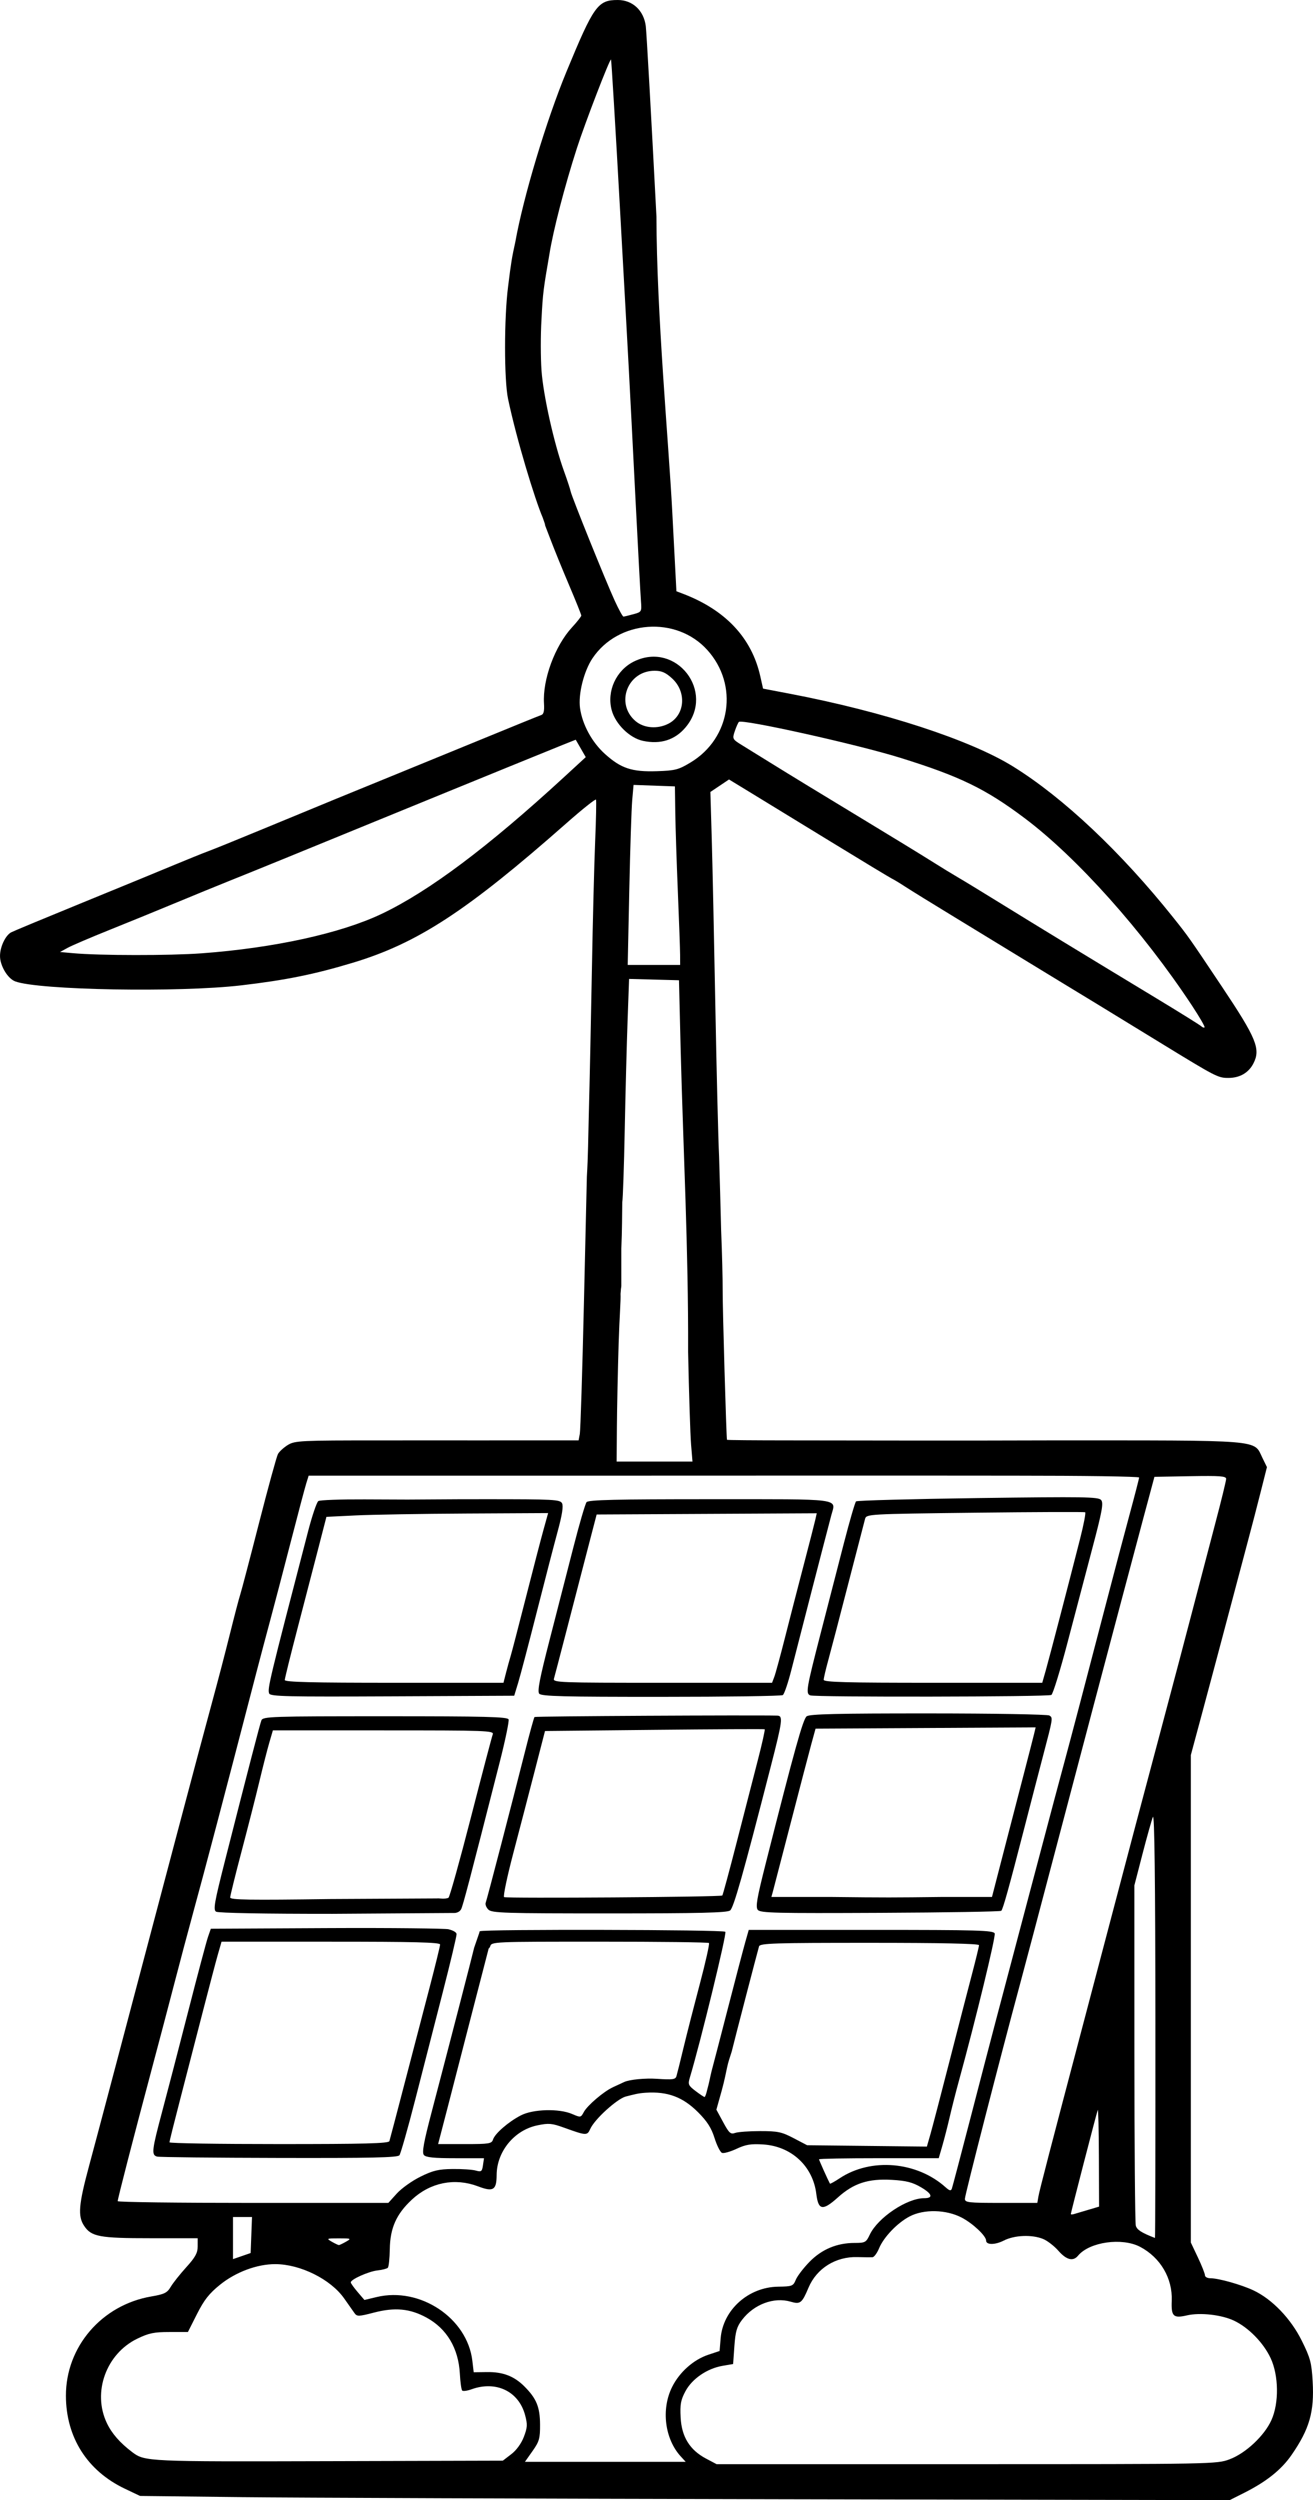 <?xml version="1.0" encoding="UTF-8" standalone="no"?>
<!-- Created with Inkscape (http://www.inkscape.org/) -->

<svg
   width="147.609mm"
   height="281.062mm"
   viewBox="0 0 147.609 281.062"
   version="1.1"
   id="svg5525"
   inkscape:version="1.1.2 (0a00cf5339, 2022-02-04)"
   sodipodi:docname="solar_wind.svg"
   xmlns:inkscape="http://www.inkscape.org/namespaces/inkscape"
   xmlns:sodipodi="http://sodipodi.sourceforge.net/DTD/sodipodi-0.dtd"
   xmlns="http://www.w3.org/2000/svg"
   xmlns:svg="http://www.w3.org/2000/svg">
  <sodipodi:namedview
     id="namedview5527"
     pagecolor="#505050"
     bordercolor="#ffffff"
     borderopacity="1"
     inkscape:pageshadow="0"
     inkscape:pageopacity="0"
     inkscape:pagecheckerboard="1"
     inkscape:document-units="mm"
     showgrid="false"
     inkscape:zoom="0.75098906"
     inkscape:cx="76.565696"
     inkscape:cy="412.12318"
     inkscape:window-width="1920"
     inkscape:window-height="1018"
     inkscape:window-x="0"
     inkscape:window-y="28"
     inkscape:window-maximized="1"
     inkscape:current-layer="layer1" />
  <defs
     id="defs5522" />
  <g
     inkscape:label="Layer 1"
     inkscape:groupmode="layer"
     id="layer1"
     transform="translate(14.78,34.6)">
    <path
       style="fill:#000000;stroke-width:0.265"
       d="m 12.206,246.123 -11.245,-0.132 -1.72,-0.82 c -4.219,-2.01 -6.603,-5.776 -6.611,-10.443 -0.01,-5.511 4.031,-10.209 9.603,-11.163 1.471,-0.252 1.78,-0.405 2.178,-1.078 0.255,-0.431 1.041,-1.423 1.748,-2.203 1.02,-1.126 1.285,-1.609 1.285,-2.342 V 217.019 H 2.144 c -5.768,0 -6.665,-0.17 -7.48,-1.412 -0.707,-1.079 -0.599,-2.383 0.553,-6.657 0.588,-2.183 1.728,-6.469 2.533,-9.525 0.805,-3.056 2.173,-8.235 3.04,-11.509 0.867,-3.274 2.851,-10.775 4.409,-16.669 1.558,-5.894 3.304,-12.442 3.882,-14.552 0.577,-2.11 1.464,-5.503 1.969,-7.541 0.506,-2.037 1.036,-4.061 1.178,-4.498 0.142,-0.437 1.092,-4.053 2.111,-8.037 1.019,-3.984 1.976,-7.473 2.126,-7.753 0.15,-0.28 0.652,-0.741 1.116,-1.024 0.794,-0.484 1.404,-0.514 10.488,-0.515 l 9.645,-9.9e-4 c -0.396,0.003 1.491,0 6.43,0 h 6.121 l 0.138,-0.728 c 0.076,-0.4 0.285,-7.07 0.465,-14.821 l 0.327,-14.094 v 0 0 0 c 0.14,-2.258 0.154,-4.534 0.214,-6.798 0.097,-3.605 0.255,-11.019 0.353,-16.476 0.097,-5.457 0.262,-11.946 0.365,-14.42 0.104,-2.474 0.146,-4.587 0.095,-4.696 -0.051,-0.109 -1.545,1.082 -3.319,2.647 -11.213,9.89 -16.752,13.506 -24.055,15.702 -4.314,1.298 -7.49,1.94 -12.508,2.53 -6.969,0.819 -22.818,0.54 -25.417,-0.448 -0.845,-0.321 -1.701,-1.754 -1.702,-2.851 -0.001,-1.028 0.608,-2.317 1.259,-2.664 0.253,-0.135 3.854,-1.632 8.001,-3.327 C -1.374,65.188 3.27,63.279 4.798,62.64 6.326,62.002 8.052,61.305 8.634,61.091 9.216,60.878 11.836,59.815 14.455,58.731 c 6.331,-2.622 11.425,-4.715 15.61,-6.416 1.892,-0.769 6.178,-2.524 9.525,-3.9 3.347,-1.377 6.26,-2.559 6.472,-2.627 0.279,-0.089 0.367,-0.455 0.314,-1.313 -0.165,-2.684 1.228,-6.462 3.152,-8.55 0.573,-0.622 1.042,-1.218 1.042,-1.324 0,-0.107 -0.616,-1.641 -1.368,-3.41 -0.752,-1.769 -1.703,-4.105 -2.112,-5.193 -1.419,-3.686 0,0 -0.858,-2.408 -0.882,-2.059 -2.932,-8.759 -3.895,-13.342 -0.452,-2.15 -0.45,-9.145 0.004,-12.634 0.331,-2.72 0.437,-3.309 0.813,-5.02 0.907,-5.076 3.482,-13.65 5.744,-19.123 3.078,-7.449 3.522,-8.07 5.775,-8.07 1.66,0 2.919,1.171 3.146,2.926 0.084,0.646 0.624,10.281 1.2,21.411 0.021,10.946 1.364,25.254 1.777,33.174 l 0.468,8.96 0.673,0.254 c 4.822,1.822 7.787,4.969 8.755,9.295 l 0.312,1.393 3.079,0.589 c 10.515,2.01 20.205,5.173 25.039,8.173 5.645,3.503 12.108,9.598 17.992,16.968 1.697,2.126 1.771,2.23 5.455,7.744 3.916,5.861 4.4,7.042 3.553,8.678 -0.539,1.042 -1.532,1.614 -2.804,1.614 -1.171,0 -1.368,-0.102 -7.661,-3.958 -5.81,-3.561 -9.579,-5.863 -10.848,-6.626 -0.655,-0.394 -2.798,-1.701 -4.763,-2.904 -1.965,-1.203 -5.455,-3.334 -7.756,-4.734 -2.301,-1.4 -4.682,-2.872 -5.292,-3.27 -0.609,-0.398 -1.286,-0.808 -1.505,-0.911 -0.218,-0.103 -3.314,-1.974 -6.879,-4.157 -3.565,-2.183 -7.597,-4.649 -8.96,-5.481 l -2.478,-1.511 -1.047,0.703 -1.047,0.703 0.151,5.159 c 0.083,2.838 0.265,11.291 0.405,18.785 0.14,7.494 0.33,15.154 0.422,17.022 0.16,5.56 0.085,2.635 0.23,8.305 0.102,2.442 0.18,5.511 0.173,6.821 -0.011,1.967 0.412,16.517 0.486,16.735 0.012,0.036 3.141,0.066 6.953,0.066 9.738,0.015 19.511,0.037 29.073,5.3e-4 24.548,5.3e-4 23.153,-0.113 24.168,1.966 l 0.508,1.04 -0.705,2.796 c -0.388,1.538 -1.008,3.927 -1.379,5.31 -0.37,1.382 -1.334,5.014 -2.142,8.07 -0.807,3.056 -2.112,7.95 -2.899,10.876 l -1.431,5.32 v 27.399 27.399 l 0.794,1.677 c 0.436,0.923 0.794,1.826 0.794,2.008 1.2e-4,0.182 0.273,0.331 0.606,0.331 0.925,0 3.463,0.714 4.842,1.362 2.103,0.989 4.206,3.177 5.435,5.657 0.966,1.949 1.103,2.464 1.224,4.582 0.195,3.424 -0.352,5.336 -2.361,8.25 -1.141,1.655 -2.806,2.993 -5.276,4.241 l -1.691,0.854 -50.006,-0.104 c -27.503,-0.057 -55.066,-0.163 -61.251,-0.236 z m 111.25,-4.253 c 1.807,-0.676 3.91,-2.647 4.7,-4.407 0.864,-1.922 0.822,-5.018 -0.095,-6.974 -0.809,-1.725 -2.488,-3.439 -4.121,-4.207 -1.412,-0.664 -3.805,-0.931 -5.279,-0.59 -1.533,0.355 -1.784,0.115 -1.713,-1.638 0.102,-2.518 -1.26,-4.849 -3.539,-6.058 -2.041,-1.082 -5.707,-0.565 -6.995,0.987 -0.556,0.669 -1.295,0.485 -2.203,-0.549 -0.466,-0.531 -1.233,-1.126 -1.703,-1.323 -1.25,-0.522 -3.234,-0.446 -4.444,0.172 -0.98,0.5 -1.984,0.501 -1.984,0.003 0,-0.528 -1.491,-1.932 -2.746,-2.586 -1.752,-0.913 -4.25,-0.969 -5.853,-0.131 -1.369,0.715 -2.907,2.318 -3.43,3.574 -0.227,0.546 -0.561,1.002 -0.741,1.015 -0.18,0.012 -0.946,0.004 -1.702,-0.018 -2.432,-0.073 -4.579,1.27 -5.493,3.436 -0.739,1.751 -0.923,1.896 -2.003,1.579 -1.887,-0.553 -4.133,0.287 -5.477,2.049 -0.58,0.761 -0.737,1.301 -0.854,2.945 l -0.143,2.013 -1.179,0.2 c -1.735,0.295 -3.429,1.453 -4.179,2.855 -0.531,0.994 -0.621,1.483 -0.542,2.965 0.115,2.165 1.03,3.644 2.853,4.609 l 1.187,0.628 h 28.106 c 27.802,0 28.122,-0.006 29.574,-0.549 z m -80.76,-0.571 c 0.58,-0.443 1.129,-1.198 1.415,-1.947 0.404,-1.059 0.423,-1.39 0.139,-2.452 -0.714,-2.671 -3.261,-3.896 -6.024,-2.897 -0.48,0.173 -0.95,0.237 -1.045,0.142 -0.095,-0.095 -0.214,-0.947 -0.264,-1.893 -0.15,-2.854 -1.468,-5.072 -3.754,-6.314 -1.857,-1.01 -3.543,-1.17 -5.892,-0.561 -1.728,0.448 -1.917,0.454 -2.194,0.067 -0.167,-0.233 -0.688,-0.974 -1.158,-1.645 -1.513,-2.163 -4.936,-3.868 -7.765,-3.868 -2.039,0 -4.429,0.891 -6.186,2.307 -1.232,0.993 -1.794,1.706 -2.598,3.296 l -1.025,2.029 H 4.273 c -1.735,0 -2.325,0.122 -3.618,0.749 -3.503,1.697 -5.065,6.02 -3.427,9.48 0.559,1.18 1.485,2.24 2.872,3.285 1.392,1.05 1.72,1.064 22.05,1.005 l 19.6,-0.057 z m 19.063,0.26 c -1.81,-1.976 -2.228,-5.312 -0.979,-7.819 0.834,-1.674 2.405,-3.069 4.083,-3.626 l 1.254,-0.416 0.119,-1.433 c 0.265,-3.196 3.117,-5.752 6.47,-5.799 1.573,-0.022 1.683,-0.065 1.979,-0.777 0.172,-0.415 0.861,-1.317 1.531,-2.005 1.379,-1.416 3.092,-2.136 5.081,-2.136 1.185,0 1.291,-0.058 1.705,-0.931 0.907,-1.911 4.177,-4.102 6.116,-4.098 1.047,0.003 0.909,-0.486 -0.344,-1.22 -0.971,-0.569 -1.666,-0.747 -3.281,-0.841 -2.663,-0.154 -4.299,0.377 -6.07,1.969 -1.718,1.544 -2.206,1.466 -2.433,-0.392 -0.38,-3.109 -2.792,-5.354 -5.969,-5.556 -1.387,-0.088 -1.965,0.006 -2.995,0.488 -0.702,0.329 -1.437,0.536 -1.635,0.46 -0.197,-0.076 -0.576,-0.826 -0.841,-1.668 -0.362,-1.147 -0.826,-1.874 -1.852,-2.901 -1.717,-1.717 -3.416,-2.352 -5.879,-2.195 -0.871,0.056 -1.274,0.179 -2.331,0.448 -0.1,-1.183 -3.032,0.078 -1.38,-1.059 l 1.292,-0.597 c 0.598,-0.276 2.367,-0.446 3.671,-0.357 1.767,0.121 2.083,0.079 2.196,-0.296 0.073,-0.241 0.433,-1.687 0.8,-3.215 0.367,-1.528 1.194,-4.764 1.837,-7.191 0.643,-2.427 1.101,-4.481 1.018,-4.564 -0.083,-0.083 -5.62,-0.152 -12.303,-0.152 -12.032,0 -12.153,0.005 -12.293,0.543 -0.517,1.116 -1.492,-1.353 -1.163,-1.714 0.394,-0.243 27.357,-0.185 27.602,0.06 0.183,0.183 -2.788,12.385 -3.987,16.376 -0.234,0.779 -0.184,0.899 0.632,1.521 0.487,0.372 0.944,0.676 1.015,0.676 0.071,0 0.189,-0.328 0.312,-0.86 0.226,-0.807 0.312,-1.386 0.486,-2.075 0.1,-0.35 0.901,-3.435 1.782,-6.854 0.881,-3.42 1.779,-6.843 1.996,-7.607 l 0.395,-1.389 h 13.748 c 12.02,0 13.767,0.05 13.901,0.4 0.133,0.347 -2.142,9.714 -4.014,16.534 -0.34,1.237 -0.809,3.08 -1.043,4.096 -0.234,1.016 -0.607,2.474 -0.83,3.241 l -0.405,1.394 h -6.728 c -3.7,0 -6.728,0.056 -6.728,0.125 0,0.097 0.99,2.306 1.227,2.739 0.026,0.047 0.523,-0.229 1.104,-0.613 3.508,-2.321 8.647,-1.886 11.883,1.007 0.468,0.418 0.615,0.45 0.72,0.156 0.072,-0.204 1.027,-3.823 2.12,-8.043 2.337,-9.016 2.958,-11.379 6.358,-24.209 1.408,-5.312 2.788,-10.52 3.067,-11.576 0.279,-1.055 0.758,-2.841 1.065,-3.969 0.692,-2.544 2.553,-9.624 4.676,-17.793 0.889,-3.42 2.099,-8 2.689,-10.178 0.59,-2.178 1.073,-4.053 1.073,-4.167 0,-0.114 -6.332,-0.207 -14.072,-0.207 -16.101,-0.021 -28.91,0 -46.853,0 H 19.92 l -0.269,0.86 c -0.148,0.473 -0.944,3.479 -1.77,6.681 -0.826,3.201 -1.855,7.131 -2.287,8.731 -0.432,1.601 -1.126,4.22 -1.542,5.821 -3.932,15.134 -5.611,21.513 -7.145,27.135 -0.578,2.119 -1.511,5.631 -2.074,7.805 -0.563,2.174 -1.77,6.751 -2.683,10.171 -1.952,7.315 -3.694,14.073 -3.699,14.354 -0.002,0.109 6.843,0.198 15.21,0.198 H 28.876 l 0.954,-1.056 c 0.525,-0.581 1.721,-1.434 2.659,-1.895 1.411,-0.695 2.034,-0.844 3.61,-0.862 1.047,-0.013 2.218,0.065 2.602,0.173 0.629,0.177 0.709,0.118 0.814,-0.595 l 0.116,-0.791 h -3.229 c -2.408,0 -3.305,-0.092 -3.529,-0.362 -0.229,-0.276 -0.023,-1.418 0.873,-4.829 1.85,-7.045 4.585,-17.621 4.777,-18.468 l 0.639,-1.854 c 0.103,1.156 0.326,1.539 0.989,1.962 l -1.889,7.301 c -0.975,3.769 -2.216,8.613 -2.774,10.76 l -1.016,3.903 h 3.005 c 2.741,0 3.019,-0.045 3.168,-0.513 0.214,-0.673 1.721,-1.983 3.121,-2.711 1.377,-0.716 4.308,-0.795 5.783,-0.156 0.941,0.408 0.969,0.403 1.306,-0.227 0.397,-0.742 2.239,-2.313 3.255,-2.776 1.37,-0.738 2.806,0.579 1.38,1.059 -0.959,0.317 -3.397,2.485 -3.917,3.625 -0.347,0.761 -0.432,0.756 -2.947,-0.15 -1.37,-0.494 -1.719,-0.523 -3.003,-0.257 -2.587,0.537 -4.557,2.942 -4.57,5.579 -0.008,1.699 -0.378,1.928 -2.078,1.282 -2.628,-0.999 -5.387,-0.445 -7.464,1.498 -1.743,1.63 -2.432,3.183 -2.471,5.565 -0.017,1.043 -0.117,1.982 -0.221,2.086 -0.104,0.104 -0.624,0.238 -1.154,0.296 -1.009,0.111 -3.03,1.017 -3.011,1.349 0.006,0.106 0.354,0.594 0.773,1.084 l 0.762,0.891 1.375,-0.33 c 4.881,-1.171 10.188,2.361 10.756,7.158 l 0.154,1.298 1.494,-0.021 c 1.794,-0.025 3.048,0.456 4.204,1.612 1.356,1.356 1.751,2.318 1.761,4.288 0.008,1.569 -0.086,1.899 -0.846,2.977 l -0.854,1.212 h 9.037 9.037 l -0.545,-0.595 z M 2.88,207.841 c -0.655,-0.171 -0.594,-0.703 0.573,-5.07 0.57,-2.132 1.89,-7.209 2.932,-11.284 1.043,-4.075 2.04,-7.825 2.216,-8.334 l 0.32,-0.926 13.218,-0.073 c 7.27,-0.04 13.17,0.05 13.498,0.129 0.341,0.083 0.911,0.288 0.911,0.56 0,0.26 -0.7,3.205 -1.556,6.543 -0.856,3.339 -2.243,8.749 -3.083,12.024 -0.84,3.274 -1.643,6.102 -1.784,6.284 -0.2,0.258 -3.193,0.324 -13.519,0.3 -7.295,-0.017 -13.471,-0.085 -13.726,-0.152 z m 26.116,-1.736 c 0.058,-0.182 0.817,-3.069 1.687,-6.416 0.87,-3.347 2.129,-8.175 2.798,-10.729 0.668,-2.554 1.215,-4.786 1.215,-4.961 0,-0.242 -2.91,-0.317 -12.284,-0.317 H 10.127 l -0.4,1.389 c -0.22,0.764 -0.996,3.711 -1.726,6.548 -0.729,2.838 -1.866,7.243 -2.527,9.79 -0.661,2.547 -1.203,4.72 -1.204,4.829 -0.001,0.109 5.538,0.198 12.31,0.198 9.617,0 12.334,-0.072 12.416,-0.331 z M 9.513,180.31 c -0.337,-0.215 -0.195,-1.028 1.006,-5.753 2.704,-10.638 3.914,-15.303 4.089,-15.758 0.164,-0.428 1.113,-0.46 13.915,-0.46 11.22,0 13.763,0.065 13.874,0.354 0.075,0.194 -0.377,2.367 -1.004,4.829 -3.399,13.349 -4.136,16.152 -4.336,16.514 -0.354,0.638 -1.421,0.538 -2.213,-0.208 -0.896,-0.843 -0.917,-1.089 -0.086,-0.998 0.353,0.039 0.75,-0.002 0.883,-0.089 0.133,-0.088 1.267,-4.155 2.522,-9.039 1.254,-4.883 2.358,-9.08 2.453,-9.327 0.16,-0.417 -0.689,-0.448 -12.273,-0.448 H 15.897 l -0.41,1.409 c -0.225,0.775 -0.72,2.71 -1.099,4.299 -0.379,1.59 -1.275,5.107 -1.99,7.815 -0.715,2.709 -1.301,5.077 -1.301,5.263 0,0.272 2.201,0.306 11.2,0.175 l 12.271,-0.071 c 0.692,1.012 0.891,1.245 1.884,1.636 l -13.869,0.1 c -7.543,0.004 -12.836,-0.094 -13.07,-0.243 z m 30.61,-0.235 c -0.237,-0.237 -0.373,-0.583 -0.301,-0.769 0.15,-0.392 2.949,-11.153 4.384,-16.856 0.54,-2.146 1.037,-3.956 1.104,-4.024 0.091,-0.091 24.319,-0.23 27.287,-0.157 0.671,0.017 0.605,0.535 -0.74,5.775 -3.11,12.119 -4.155,15.817 -4.558,16.13 -0.327,0.254 -3.46,0.331 -13.585,0.331 -11.808,0 -13.204,-0.044 -13.591,-0.431 z m 26.299,-1.582 c 0.06,-0.056 0.789,-2.751 1.62,-5.99 0.831,-3.238 1.903,-7.406 2.382,-9.261 0.48,-1.855 0.822,-3.403 0.762,-3.44 -0.061,-0.036 -5.642,-0.007 -12.404,0.066 l -12.293,0.132 -1.159,4.498 c -0.638,2.474 -1.723,6.641 -2.411,9.26 -0.688,2.619 -1.151,4.83 -1.029,4.913 0.242,0.164 24.353,-0.012 24.532,-0.179 z m 3.993,1.618 c -0.271,-0.327 -0.109,-1.282 0.89,-5.228 3.234,-12.784 4.19,-16.221 4.6,-16.536 0.331,-0.255 3.48,-0.33 13.675,-0.327 7.285,0.002 13.41,0.109 13.612,0.236 0.414,0.262 0.416,0.246 -0.708,4.522 -0.44,1.673 -1.398,5.364 -2.128,8.202 -1.723,6.694 -2.376,9.034 -2.574,9.232 -0.088,0.088 -6.207,0.192 -13.598,0.229 -11.723,0.06 -13.48,0.018 -13.769,-0.331 z m 20.781,-1.458 5.544,-8e-4 1.247,-4.828 c 0.686,-2.655 1.712,-6.614 2.279,-8.797 0.568,-2.183 1.111,-4.299 1.207,-4.703 l 0.175,-0.735 -12.372,0.073 -12.372,0.073 -0.471,1.72 c -0.259,0.946 -1.302,4.934 -2.317,8.864 -1.015,3.929 -1.92,7.412 -2.011,7.739 l -0.165,0.595 h 6.695 c 6.282,0.076 6.889,0.071 12.562,-8e-4 z m -75.715,-22.873 c -0.207,-0.539 -0.018,-1.326 4.382,-18.258 0.452,-1.74 0.968,-3.258 1.146,-3.374 0.178,-0.116 2.509,-0.201 5.179,-0.189 l 4.855,0.022 c 5.524,-0.043 6.605,-0.042 8.75,-0.042 7.711,0 8.396,0.037 8.615,0.463 0.161,0.313 0.005,1.32 -0.482,3.109 -0.396,1.455 -1.46,5.563 -2.365,9.128 -0.905,3.565 -1.845,7.137 -2.089,7.938 l -0.444,1.455 -13.7,0.069 c -11.847,0.059 -13.72,0.016 -13.849,-0.32 z m 26.627,-2.328 c 0.159,-0.618 0.397,-1.482 0.529,-1.918 0.132,-0.437 0.896,-3.375 1.699,-6.529 0.802,-3.154 1.694,-6.584 1.982,-7.621 l 0.523,-1.886 -9.181,0.052 c -5.05,0.029 -10.658,0.124 -12.462,0.213 l -3.281,0.16 -0.887,3.44 c -0.488,1.892 -1.541,5.95 -2.341,9.017 -0.8,3.068 -1.455,5.717 -1.455,5.887 0,0.231 3.091,0.309 12.293,0.309 h 12.293 z m 3.731,2.353 c -0.226,-0.273 0.052,-1.716 1.161,-6.019 0.802,-3.113 2.006,-7.803 2.676,-10.423 0.669,-2.619 1.338,-4.911 1.485,-5.093 0.208,-0.257 3.308,-0.331 13.87,-0.331 15.112,0 14.16,-0.125 13.648,1.792 -0.438,1.639 -3.774,14.558 -4.49,17.39 -0.368,1.455 -0.802,2.733 -0.965,2.84 -0.163,0.107 -6.324,0.196 -13.691,0.198 -10.959,0.003 -13.449,-0.061 -13.693,-0.355 z m 26.429,-1.896 c 0.14,-0.367 0.682,-2.361 1.206,-4.432 0.524,-2.07 1.467,-5.729 2.096,-8.13 0.629,-2.401 1.216,-4.694 1.306,-5.096 l 0.163,-0.73 -12.372,0.069 -12.372,0.069 -1.135,4.366 c -0.624,2.401 -1.674,6.449 -2.332,8.996 -0.659,2.547 -1.258,4.839 -1.333,5.093 -0.128,0.436 0.576,0.463 12.192,0.463 h 12.328 z m 4.033,2.082 c -0.516,-0.212 -0.428,-0.735 1.156,-6.887 0.818,-3.175 2.007,-7.789 2.643,-10.254 0.636,-2.465 1.247,-4.565 1.358,-4.666 0.111,-0.102 6.28,-0.269 13.709,-0.371 11.986,-0.165 13.546,-0.141 13.846,0.221 0.28,0.337 0.11,1.266 -0.98,5.382 -0.725,2.736 -1.987,7.529 -2.804,10.651 -0.818,3.122 -1.633,5.767 -1.812,5.878 -0.357,0.221 -26.58,0.267 -27.115,0.047 z m 26.485,-2.804 c 0.406,-1.431 2.584,-9.779 3.866,-14.825 0.399,-1.569 0.653,-2.898 0.564,-2.953 -0.089,-0.055 -5.658,-0.033 -12.376,0.049 -12.116,0.147 -12.216,0.153 -12.37,0.704 -0.085,0.305 -0.937,3.591 -1.893,7.302 -0.956,3.711 -1.966,7.578 -2.246,8.594 -0.28,1.016 -0.509,1.998 -0.509,2.183 0,0.267 2.53,0.336 12.284,0.336 h 12.284 z m -89.312,63.474 0.077,-2.025 h -1.069 -1.069 v 2.367 2.367 l 0.992,-0.343 0.992,-0.343 z m 10.638,0.753 c 0.633,-0.362 0.6,-0.378 -0.794,-0.378 -1.394,0 -1.427,0.016 -0.794,0.378 0.364,0.208 0.721,0.378 0.794,0.378 0.073,0 0.43,-0.17 0.794,-0.378 z m 91,-24.408 c -0.011,-16.242 -0.102,-23.797 -0.281,-23.349 -0.145,0.364 -0.673,2.245 -1.174,4.181 l -0.91,3.52 0.004,18.837 c 0.002,10.361 0.072,19.093 0.156,19.406 0.127,0.473 0.629,0.797 2.155,1.39 0.036,0.014 0.059,-10.779 0.049,-23.985 z m -7.59,20.834 1.257,-0.372 -0.021,-5.568 c -0.011,-3.062 -0.068,-5.448 -0.126,-5.303 -0.122,0.306 -3.028,11.539 -3.028,11.703 0,0.06 0.149,0.065 0.331,0.011 0.182,-0.054 0.896,-0.266 1.587,-0.471 z m -5.56,-1.519 c 0.11,-0.653 1.351,-5.433 5.1,-19.645 0.672,-2.547 1.942,-7.369 2.823,-10.716 2.823,-10.725 3.302,-12.534 5.778,-21.828 1.338,-5.02 3.005,-11.331 3.704,-14.023 0.7,-2.692 1.818,-6.961 2.485,-9.486 0.667,-2.525 1.213,-4.761 1.213,-4.968 0,-0.312 -0.687,-0.364 -4.031,-0.303 l -4.031,0.073 -1.242,4.63 c -0.683,2.547 -1.856,6.952 -2.606,9.79 -0.75,2.838 -2.059,7.779 -2.909,10.98 -0.85,3.201 -2.875,10.881 -4.501,17.066 -1.626,6.185 -3.363,12.752 -3.861,14.593 -2.176,8.052 -6.188,23.679 -6.188,24.102 -1.58e-4,0.421 0.37,0.463 4.071,0.463 h 4.071 z m -12.141,-7.001 c 0.221,-0.77 1.178,-4.436 2.128,-8.147 0.95,-3.711 2.088,-8.116 2.529,-9.79 0.441,-1.673 0.803,-3.162 0.804,-3.307 0.001,-0.173 -4.276,-0.265 -12.305,-0.265 -10.71,0 -12.321,0.051 -12.424,0.397 -0.193,0.653 -2.71,10.342 -3.073,11.827 -0.222,0.704 -0.393,1.169 -0.527,1.824 -0.08,0.355 -0.285,1.45 -0.608,2.606 l -0.588,2.102 0.765,1.413 c 0.665,1.228 0.84,1.386 1.336,1.205 0.314,-0.115 1.582,-0.208 2.819,-0.208 1.986,0 2.426,0.093 3.764,0.794 l 1.515,0.794 6.732,0.077 6.732,0.077 z M 62.911,127.788 c -0.087,-1.055 -0.237,-5.727 -0.333,-10.382 0.043,-11.629 -0.545,-22.695 -0.834,-33.869 l -0.192,-7.938 -2.805,-0.075 -2.805,-0.075 -0.169,4.705 c -0.093,2.588 -0.237,8.098 -0.319,12.246 -0.082,4.147 -0.207,7.819 -0.277,8.159 -0.02,1.413 -0.018,3.09 -0.106,5.21 v 4.2 c -0.088,0.882 0.033,-0.602 -0.088,0.882 0.04,0.748 -0.12,2.504 -0.213,5.536 -0.093,3.032 -0.182,7.269 -0.198,9.416 l -0.03,3.903 h 4.264 4.264 z M 119.227,78.451 C 113.725,70.108 106.316,61.81 100.407,57.374 96.004,54.068 93.118,52.669 86.399,50.582 c -4.891,-1.519 -17.795,-4.385 -18.115,-4.023 -0.098,0.111 -0.308,0.59 -0.467,1.066 -0.28,0.84 -0.257,0.883 0.824,1.55 0.612,0.377 1.827,1.129 2.7,1.671 2.655,1.648 6.098,3.749 11.509,7.025 2.838,1.718 6.055,3.687 7.149,4.377 1.094,0.69 2.404,1.491 2.91,1.781 0.507,0.29 2.707,1.631 4.89,2.98 4.166,2.575 9.165,5.621 17.33,10.562 2.692,1.629 5.006,3.07 5.142,3.203 0.136,0.133 0.301,0.187 0.368,0.121 0.066,-0.066 -0.569,-1.166 -1.411,-2.443 z M 61.678,72.755 c -0.003,-0.618 -0.117,-3.803 -0.252,-7.078 -0.136,-3.274 -0.266,-7.284 -0.289,-8.912 l -0.043,-2.959 -2.324,-0.084 -2.324,-0.084 -0.152,1.72 c -0.083,0.946 -0.232,5.5 -0.329,10.12 l -0.178,8.401 h 2.948 2.948 l -0.005,-1.124 z M 7.892,72.571 C 16.055,71.968 23.551,70.322 28.159,68.121 33.473,65.583 40.088,60.62 48.638,52.755 l 2.433,-2.238 -0.564,-0.98 -0.564,-0.98 -1.472,0.587 c -0.809,0.323 -3.436,1.391 -5.837,2.373 -2.401,0.982 -5.616,2.295 -7.144,2.917 -1.528,0.622 -5.159,2.108 -8.07,3.301 -8.9,3.65 -13.643,5.584 -16.272,6.636 -1.382,0.553 -4.121,1.674 -6.085,2.492 -1.965,0.818 -5.327,2.192 -7.473,3.053 -2.146,0.861 -4.289,1.778 -4.762,2.037 l -0.862,0.471 1.455,0.132 c 3.014,0.274 10.853,0.282 14.471,0.015 z M 62.864,51.111 c 4.532,-2.735 5.416,-8.718 1.868,-12.645 -3.478,-3.85 -10.005,-3.378 -12.9,0.933 -0.974,1.45 -1.623,4.045 -1.403,5.61 0.261,1.854 1.341,3.838 2.808,5.157 1.8,1.619 3.021,2.023 5.834,1.931 2.066,-0.067 2.425,-0.161 3.793,-0.987 z M 57.497,48.686 c -1.489,-0.319 -3.08,-1.878 -3.505,-3.434 -0.589,-2.153 0.501,-4.521 2.534,-5.505 4.716,-2.283 9.14,3.415 5.765,7.425 -1.196,1.421 -2.824,1.935 -4.794,1.513 z m 2.872,-1.931 c 1.862,-0.963 2.071,-3.565 0.408,-5.089 -0.72,-0.66 -1.176,-0.86 -1.962,-0.86 -3.063,0 -4.459,3.713 -2.132,5.672 0.942,0.792 2.467,0.907 3.685,0.277 z M 56.419,34.453 c 0.944,-0.262 0.952,-0.277 0.856,-1.52 -0.053,-0.69 -0.333,-5.899 -0.62,-11.574 -0.722,-14.246 -0.689,-13.628 -1.73,-32.398 -0.512,-9.233 -0.968,-16.825 -1.013,-16.87 -0.128,-0.128 -2.936,7.166 -3.84,9.977 -1.379,4.286 -2.673,9.281 -3.085,11.906 -0.663,3.856 -0.74,4.276 -0.895,7.397 -0.101,1.667 -0.099,4.227 0.006,5.689 0.199,2.793 1.41,8.211 2.528,11.309 0.364,1.008 0.701,2.033 0.749,2.278 0.119,0.601 3.93,10.049 4.955,12.286 0.45,0.982 0.89,1.785 0.978,1.784 0.088,-7.93e-4 0.588,-0.121 1.112,-0.266 z"
       id="path5406"
       sodipodi:nodetypes="scsssssscssssssssssssscccsscccccssssssscssssssssssssccsccssscccsscsssssssssssssscccssccssccscsssscccssssssssccscssssssssssssssscsssscsssscsccssssssssssssscssssscscsscscsssscssssssssssccsssssssccssssccsscssssscssscssssssssscccssssssscscsscsscssssccsscsssssccssssssssssscssccssscccccsssscscsssssssssssscssscsscsssssssscssscssssscccccsssssssssssssccsssssssscssssssccssscccssscccccsscccssssccccsssscsscsssscssssssssscssssscccsssscssssssssssssssscssssscscccccccccssssscssccscccccssssscsssssssscssssssscsssssssccscsssscccsscccccssccccsscccssssssssssssssssssscccssccccsssscccsssssssscssssssssssssssssssssssssssccsssssss" />
  </g>
</svg>
